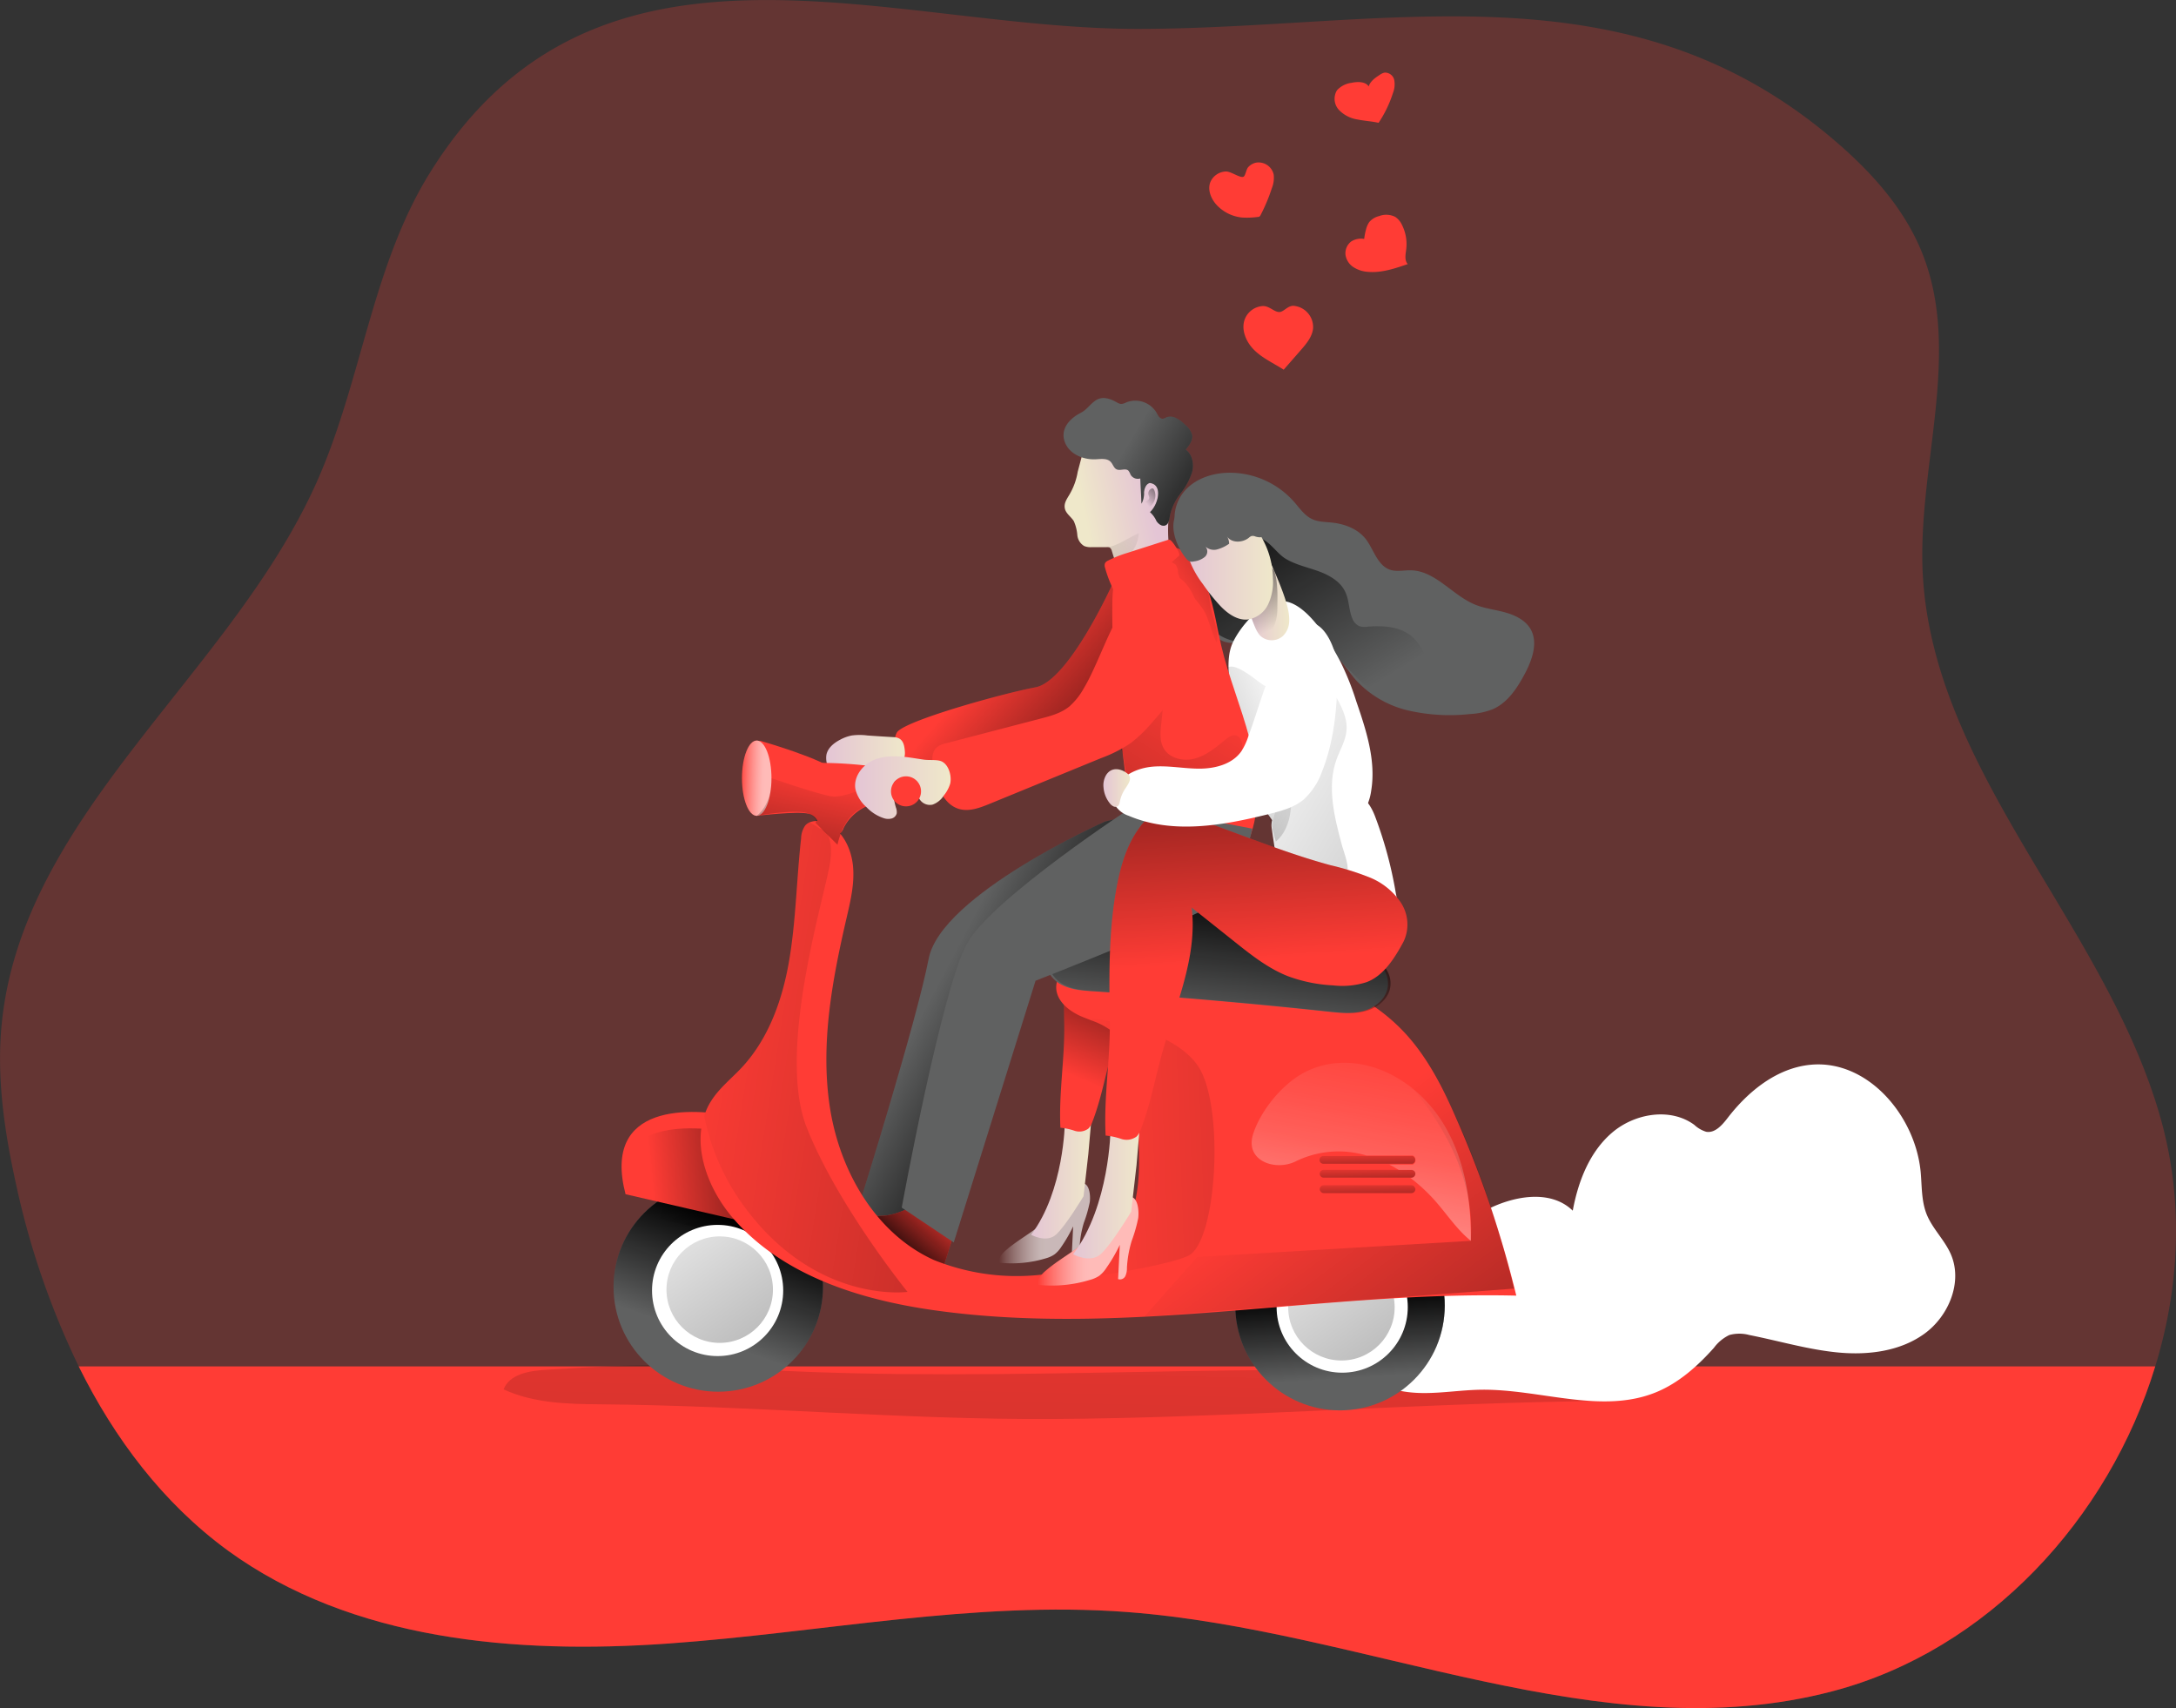 <svg id="Layer_1" data-name="Layer 1" xmlns="http://www.w3.org/2000/svg" xmlns:xlink="http://www.w3.org/1999/xlink" viewBox="0 0 562.03 441.11"><rect x="0" y="0" width="562.03" height="441.11" fill="#333333" stroke="none"/><defs><linearGradient id="linear-gradient" x1="260.59" y1="347.96" x2="284.09" y2="347.96" gradientUnits="userSpaceOnUse"><stop offset="0" stop-color="#fff" stop-opacity="0"/><stop offset="0.07" stop-color="#fff" stop-opacity="0.22"/><stop offset="0.16" stop-color="#fff" stop-opacity="0.45"/><stop offset="0.25" stop-color="#fff" stop-opacity="0.65"/><stop offset="0.33" stop-color="#fff" stop-opacity="0.8"/><stop offset="0.4" stop-color="#fff" stop-opacity="0.91"/><stop offset="0.46" stop-color="#fff" stop-opacity="0.98"/><stop offset="0.51" stop-color="#fff"/></linearGradient><linearGradient id="linear-gradient-2" x1="268.86" y1="335.71" x2="284.57" y2="335.71" gradientUnits="userSpaceOnUse"><stop offset="0" stop-color="#e4c5d5"/><stop offset="0.42" stop-color="#e9d3cf"/><stop offset="1" stop-color="#efe8ca"/></linearGradient><linearGradient id="linear-gradient-3" x1="292.87" y1="315.76" x2="313.03" y2="268.96" gradientUnits="userSpaceOnUse"><stop offset="0" stop-color="#010101" stop-opacity="0"/><stop offset="0.95" stop-color="#010101"/></linearGradient><linearGradient id="linear-gradient-4" x1="283.43" y1="307.61" x2="268.34" y2="983.77" xlink:href="#linear-gradient-3"/><linearGradient id="linear-gradient-5" x1="180.96" y1="344.94" x2="192.01" y2="314.39" xlink:href="#linear-gradient-3"/><linearGradient id="linear-gradient-6" x1="171.14" y1="341.49" x2="225.09" y2="336.29" xlink:href="#linear-gradient-3"/><linearGradient id="linear-gradient-7" x1="162.31" y1="299.95" x2="293.96" y2="484.74" xlink:href="#linear-gradient-3"/><linearGradient id="linear-gradient-8" x1="347.28" y1="356.04" x2="345.81" y2="332.64" xlink:href="#linear-gradient-3"/><linearGradient id="linear-gradient-9" x1="322.89" y1="304.5" x2="454.54" y2="489.29" xlink:href="#linear-gradient-3"/><linearGradient id="linear-gradient-10" x1="243.78" y1="287.99" x2="280.83" y2="307.5" xlink:href="#linear-gradient-3"/><linearGradient id="linear-gradient-11" x1="242.94" y1="339.14" x2="228.8" y2="355.23" xlink:href="#linear-gradient-3"/><linearGradient id="linear-gradient-12" x1="258.33" y1="202.86" x2="307.42" y2="246.09" xlink:href="#linear-gradient-3"/><linearGradient id="linear-gradient-13" x1="215.94" y1="228.59" x2="236.3" y2="228.59" xlink:href="#linear-gradient-2"/><linearGradient id="linear-gradient-14" x1="332.99" y1="337.07" x2="465.62" y2="513.57" xlink:href="#linear-gradient-3"/><linearGradient id="linear-gradient-15" x1="280.52" y1="329.39" x2="649.62" y2="315.74" xlink:href="#linear-gradient-3"/><linearGradient id="linear-gradient-16" x1="315.83" y1="297.39" x2="320.11" y2="259.91" xlink:href="#linear-gradient-3"/><linearGradient id="linear-gradient-17" x1="352.33" y1="212.34" x2="317.47" y2="155.54" xlink:href="#linear-gradient-3"/><linearGradient id="linear-gradient-18" x1="318.94" y1="220.3" x2="585.65" y2="378.61" xlink:href="#linear-gradient-3"/><linearGradient id="linear-gradient-19" x1="341.38" y1="220.23" x2="217.78" y2="273.87" xlink:href="#linear-gradient-3"/><linearGradient id="linear-gradient-20" x1="307.29" y1="187.48" x2="360.76" y2="153.19" xlink:href="#linear-gradient-3"/><linearGradient id="linear-gradient-21" x1="313.79" y1="207.7" x2="212.05" y2="369.9" xlink:href="#linear-gradient-3"/><linearGradient id="linear-gradient-22" x1="299.23" y1="160" x2="282.24" y2="163.56" xlink:href="#linear-gradient-2"/><linearGradient id="linear-gradient-23" x1="298.79" y1="162.76" x2="202.73" y2="318.83" xlink:href="#linear-gradient-3"/><linearGradient id="linear-gradient-24" x1="293.44" y1="147.31" x2="324.97" y2="166.33" xlink:href="#linear-gradient-3"/><linearGradient id="linear-gradient-25" x1="324.26" y1="187.08" x2="335.53" y2="187.08" xlink:href="#linear-gradient-2"/><linearGradient id="linear-gradient-26" x1="332.27" y1="194.3" x2="319.45" y2="163.42" xlink:href="#linear-gradient-3"/><linearGradient id="linear-gradient-27" x1="309.08" y1="178.67" x2="331.35" y2="178.67" xlink:href="#linear-gradient-2"/><linearGradient id="linear-gradient-28" x1="270.55" y1="352.67" x2="296.59" y2="352.67" xlink:href="#linear-gradient"/><linearGradient id="linear-gradient-29" x1="279.71" y1="339.09" x2="297.12" y2="339.09" xlink:href="#linear-gradient-2"/><linearGradient id="linear-gradient-30" x1="325.89" y1="280.16" x2="318.58" y2="170.45" xlink:href="#linear-gradient-3"/><linearGradient id="linear-gradient-31" x1="191.1" y1="200.84" x2="203.85" y2="201.18" xlink:href="#linear-gradient"/><linearGradient id="linear-gradient-32" x1="217.09" y1="232.26" x2="202.71" y2="295.65" xlink:href="#linear-gradient-3"/><linearGradient id="linear-gradient-33" x1="223.39" y1="235.53" x2="248.03" y2="235.53" xlink:href="#linear-gradient-2"/><linearGradient id="linear-gradient-34" x1="177.34" y1="298.21" x2="536.85" y2="355.42" xlink:href="#linear-gradient-3"/><linearGradient id="linear-gradient-35" x1="368.48" y1="261.09" x2="331.91" y2="461" gradientUnits="userSpaceOnUse"><stop offset="0" stop-color="#fff" stop-opacity="0"/><stop offset="0.11" stop-color="#fff" stop-opacity="0.01"/><stop offset="0.18" stop-color="#fff" stop-opacity="0.04"/><stop offset="0.24" stop-color="#fff" stop-opacity="0.1"/><stop offset="0.29" stop-color="#fff" stop-opacity="0.18"/><stop offset="0.34" stop-color="#fff" stop-opacity="0.28"/><stop offset="0.38" stop-color="#fff" stop-opacity="0.41"/><stop offset="0.43" stop-color="#fff" stop-opacity="0.56"/><stop offset="0.46" stop-color="#fff" stop-opacity="0.74"/><stop offset="0.5" stop-color="#fff" stop-opacity="0.93"/><stop offset="0.51" stop-color="#fff"/></linearGradient><linearGradient id="linear-gradient-36" x1="355.64" y1="328.99" x2="355.93" y2="342.37" xlink:href="#linear-gradient-3"/><linearGradient id="linear-gradient-37" x1="355.7" y1="332.6" x2="355.99" y2="345.98" xlink:href="#linear-gradient-3"/><linearGradient id="linear-gradient-38" x1="353.16" y1="304.45" x2="353.45" y2="317.75" xlink:href="#linear-gradient-3"/><linearGradient id="linear-gradient-39" x1="287.53" y1="235.62" x2="294.4" y2="235.62" xlink:href="#linear-gradient-2"/><linearGradient id="linear-gradient-40" x1="298.29" y1="161.88" x2="306.07" y2="155.02" xlink:href="#linear-gradient-3"/></defs><title>love 2</title><path d="M559.2,385c-12,39.34-43.26,73.35-83.3,83.88C416.23,484.63,355.07,453,293.52,448.43c-39.48-2.94-78.83,5.34-118.34,8.14s-81.77-.76-113.78-24C44.64,420.31,32.1,403.65,22.86,385A208.83,208.83,0,0,1,6.68,338c-3-13.61-5.09-27.61-3.7-41.5,5.4-54.44,59.46-90.29,81.56-140.33C96,130.22,98.67,100.6,113.67,76.6c43.12-69.16,118.31-36.95,182.8-37S422.91,22.05,477.05,69c9.14,7.9,17.42,17.18,21.92,28.4,10.32,25.63-1,54.52.14,82.09,2.29,52.22,48.21,92.23,61.82,142.69C566.51,342.87,565.47,364.65,559.2,385Z" transform="translate(-2.53 -32.14)" fill="#ff3c35" opacity="0.24" style="isolation:isolate"/><path d="M284,342.6a34.25,34.25,0,0,1-1.52,5.29,26,26,0,0,0-1.1,6.25,4.49,4.49,0,0,1-.38,2,1.38,1.38,0,0,1-1.68.7l.39-8a37.54,37.54,0,0,1-3.08,5.32,7.57,7.57,0,0,1-1.71,1.9,7.27,7.27,0,0,1-2.15,1,30.42,30.42,0,0,1-12.18,1.15c-.16-1.28.82-2.4,1.8-3.24,3.87-3.35,8.8-5.52,12-9.54,1.17-1.48,2.06-3.17,3.23-4.65.93-1.18,3-3.39,4.71-3.06S284.21,341.21,284,342.6Z" transform="translate(-2.53 -32.14)" opacity="0.65" fill="url(#linear-gradient)"/><path d="M277.57,321.93s-.16,17.73-8.71,29.08c0,0,3.89,2.18,6.38,0s7.15-9.95,7.15-9.95l1.24-10.89.94-10.73Z" transform="translate(-2.53 -32.14)" fill="url(#linear-gradient-2)"/><path d="M345.89,278.11a9.28,9.28,0,0,0-.65-9.08,16,16,0,0,0-7.32-5.88,65.1,65.1,0,0,0-9.09-2.83c-11.36-3.09-22.22-7.75-33.36-11.54-2.05-.7-4.24-1.37-6.34-.85a9.2,9.2,0,0,0-4.82,3.69c-2.87,3.86-4.28,8.61-5.19,13.33-2,10.38-1.86,21.05-1.7,31.62.14,9-1.45,17.79-1,26.8a15.63,15.63,0,0,1,3.67.79,3.9,3.9,0,0,0,3.57-.58,4.61,4.61,0,0,0,1-1.69c2.19-5.63,3.27-11.62,4.88-17.44,3.13-11.31,8.38-22.58,7-34.24l10,8c3.88,3.09,7.85,6.24,12.48,8.05a34.91,34.91,0,0,0,10.47,2.13,18.55,18.55,0,0,0,7.78-.74C341.24,286.13,343.87,281.88,345.89,278.11Z" transform="translate(-2.53 -32.14)" fill="#ff3c35"/><path d="M345.89,278.11a9.28,9.28,0,0,0-.65-9.08,16,16,0,0,0-7.32-5.88,65.1,65.1,0,0,0-9.09-2.83c-11.36-3.09-22.22-7.75-33.36-11.54-2.05-.7-4.24-1.37-6.34-.85a9.2,9.2,0,0,0-4.82,3.69c-2.87,3.86-4.28,8.61-5.19,13.33-2,10.38-1.86,21.05-1.7,31.62.14,9-1.45,17.79-1,26.8a15.63,15.63,0,0,1,3.67.79,3.9,3.9,0,0,0,3.57-.58,4.61,4.61,0,0,0,1-1.69c2.19-5.63,3.27-11.62,4.88-17.44,3.13-11.31,8.38-22.58,7-34.24l10,8c3.88,3.09,7.85,6.24,12.48,8.05a34.91,34.91,0,0,0,10.47,2.13,18.55,18.55,0,0,0,7.78-.74C341.24,286.13,343.87,281.88,345.89,278.11Z" transform="translate(-2.53 -32.14)" fill="url(#linear-gradient-3)"/><path d="M559.2,385c-12,39.34-43.26,73.35-83.3,83.88C416.23,484.63,355.07,453,293.52,448.43c-39.48-2.94-78.83,5.34-118.34,8.14s-81.77-.76-113.78-24C44.64,420.31,32.1,403.65,22.86,385Z" transform="translate(-2.53 -32.14)" fill="#ff3c35"/><path d="M143.44,385.89c-4.22.25-9.32,1.11-10.84,5.05,7.62,3.51,16.28,3.79,24.66,3.85,39.46.31,77.65,4,117.1,3.8,44.27-.26,89.75-3.77,134-4.54,7.57-.13,15.39-.45,22.2-3.76q-25.21-2.69-50.56-3.7c-64.21-2.58-128.62,3.3-192.76-1.51C172.54,384,158.17,385,143.44,385.89Z" transform="translate(-2.53 -32.14)" fill="url(#linear-gradient-4)"/><path d="M368.21,360a55.53,55.53,0,0,1,17.72-15.14c7.18-3.87,17-5.74,22.82-.07,1.39-7.55,4.33-15.17,10.17-20.16s15.06-6.54,21.23-2a7.83,7.83,0,0,0,3.05,1.78c2.31.42,4.16-1.76,5.59-3.61,5.34-6.93,12.78-12.91,21.49-13.7,14.64-1.33,27,13.15,28.34,27.79.32,3.61.18,7.36,1.5,10.74,1.49,3.78,4.67,6.69,6.29,10.42,3.1,7.14-.52,15.94-6.82,20.51s-14.58,5.59-22.33,4.85-15.26-3-22.91-4.51a9.78,9.78,0,0,0-5.15,0,10.67,10.67,0,0,0-4,3.32c-4.22,4.72-9.07,9.06-14.93,11.46-14.14,5.78-30.07-.9-45.35-.65-6.79.11-13.65,1.61-20.33.36-6.35-1.19-15-6.91-11.4-13.78,1.37-2.61,6-5.28,8-7.74C363.7,366.78,365.75,363.25,368.21,360Z" transform="translate(-2.53 -32.14)" fill="#fff"/><circle cx="185.52" cy="332.35" r="27.05" fill="#606161"/><circle cx="185.52" cy="332.35" r="27.05" fill="url(#linear-gradient-5)"/><path d="M164.1,340.54l44.8,10.34s-4.82-27.91-16.19-30.33S157.9,316.76,164.1,340.54Z" transform="translate(-2.53 -32.14)" fill="#ff3c35"/><path d="M163.62,344.77l44.79,10.33s-4.82-27.91-16.19-30.32S157.41,321,163.62,344.77Z" transform="translate(-2.53 -32.14)" fill="url(#linear-gradient-6)"/><circle cx="185.35" cy="333.26" r="16.94" fill="#fff"/><circle cx="185.89" cy="333.04" r="13.75" fill="url(#linear-gradient-7)"/><circle cx="346.1" cy="337.17" r="27.05" fill="#606161"/><circle cx="346.1" cy="337.17" r="27.05" fill="url(#linear-gradient-8)"/><circle cx="346.67" cy="337.55" r="16.94" fill="#fff"/><circle cx="346.47" cy="337.59" r="13.75" fill="url(#linear-gradient-9)"/><path d="M287.89,244.32s-42.27,18.83-45.49,35.37-17.46,62-17.46,62l11.49,14,25.27-73.28L294,242.82Z" transform="translate(-2.53 -32.14)" fill="#606161"/><path d="M287.89,244.32s-42.27,18.83-45.49,35.37-17.46,62-17.46,62l11.49,14,25.27-73.28L294,242.82Z" transform="translate(-2.53 -32.14)" fill="url(#linear-gradient-10)"/><path d="M228.71,346.12c-3.28-.17-6.53-.86-9.82-.82a8.22,8.22,0,0,0-4.84,1.26,3.73,3.73,0,0,0-1.41,4.45,5.06,5.06,0,0,0,1.53,1.66,29.21,29.21,0,0,0,15.33,6.09c2.38.21,4.78.13,7.16.41a24.1,24.1,0,0,1,8.73,2.8l3.72-11.88a2.63,2.63,0,0,0-1.31-3.92c-2.67-1.56-6.45-3.75-9.61-2.39C234.87,345.21,232.55,346.32,228.71,346.12Z" transform="translate(-2.53 -32.14)" fill="#ff3c35"/><path d="M228.71,346.12c-3.28-.17-6.53-.86-9.82-.82a8.22,8.22,0,0,0-4.84,1.26,3.73,3.73,0,0,0-1.41,4.45,5.06,5.06,0,0,0,1.53,1.66,29.21,29.21,0,0,0,15.33,6.09c2.38.21,4.78.13,7.16.41a24.1,24.1,0,0,1,8.73,2.8l3.72-11.88a2.63,2.63,0,0,0-1.31-3.92c-2.67-1.56-6.45-3.75-9.61-2.39C234.87,345.21,232.55,346.32,228.71,346.12Z" transform="translate(-2.53 -32.14)" fill="url(#linear-gradient-11)"/><path d="M290.18,182.29S278.7,208,270,209.63s-34.23,8.73-35.84,11.71.46,9.42.46,9.42,16.31,3.68,30.78-2.53a108.81,108.81,0,0,0,25.73-16.08l3.22-26.41Z" transform="translate(-2.53 -32.14)" fill="#ff3c35"/><path d="M290.18,182.29S278.7,208,270,209.63s-34.23,8.73-35.84,11.71.46,9.42.46,9.42,16.31,3.68,30.78-2.53a108.81,108.81,0,0,0,25.73-16.08l3.22-26.41Z" transform="translate(-2.53 -32.14)" fill="url(#linear-gradient-12)"/><path d="M226.55,222.07a15.43,15.43,0,0,0-4,0,10.44,10.44,0,0,0-3.05,1.11c-1.59.83-3.13,2.08-3.51,3.83a5.54,5.54,0,0,0,.35,3,7.69,7.69,0,0,0,5.69,5.09,2.38,2.38,0,0,0,2.54-.9,7.19,7.19,0,0,0,.33-1.23,3.57,3.57,0,0,1,2.85-2.24,20.92,20.92,0,0,1,3.8-.12,5.28,5.28,0,0,0,3.55-1.12,4.16,4.16,0,0,0,1.14-3.33c-.14-2-.65-3.47-2.66-3.64C231.27,222.39,228.91,222.24,226.55,222.07Z" transform="translate(-2.53 -32.14)" fill="url(#linear-gradient-13)"/><path d="M394.17,366.73c-50.12-1.21-100.44,10.77-150.11,3.81-19.53-2.73-39.82-9.11-52.54-24.21-6-7.17-9.94-17.42-7.1-26a15.76,15.76,0,0,1,1.84-3.95c2.08-3.26,5.2-5.71,7.83-8.52,7.1-7.62,10.67-17.91,12.36-28.19s1.84-20.75,3-31.07a6,6,0,0,1,1.07-3.29,3.12,3.12,0,0,1,1.11-.8,5.51,5.51,0,0,1,4.64.32c4,2,6.16,6.54,6.58,11s-.62,8.87-1.63,13.23c-3.74,16.11-6.86,32.77-4.33,49.12s11.78,32.52,26.84,39.34a57,57,0,0,0,27.4,3.84c8.59-1,16.9-4.22,21.44-11.29,3.84-5.95,4.29-13.43,4.15-20.5A167,167,0,0,0,295.43,312c-.63-4.92-1.73-10.29-5.58-13.48a19.7,19.7,0,0,0-5.47-2.87c-1-.42-2.11-.8-3.12-1.28-2.91-1.39-5.75-3.78-5.92-7-.14-3,2.22-5.68,5-6.83s5.89-1.1,8.9-1c25.77.49,58-1,76.82,20.09,5.54,6.24,9.32,13.82,12.64,21.44A273.81,273.81,0,0,1,394.17,366.73Z" transform="translate(-2.53 -32.14)" fill="#ff3c35"/><path d="M345.4,293.38s39.45,25.19,37,59.2l-70.65,4.16L298.13,372.1l95.45-7.19s-15.24-66.8-40.11-74.36Z" transform="translate(-2.53 -32.14)" fill="url(#linear-gradient-14)"/><path d="M309.35,356.48c-7.55,3.43-38.79,7.45-38.79,7.45l.52-2.57c8.59-1,16.9-4.22,21.44-11.29,3.84-5.95,4.29-13.43,4.15-20.5A167,167,0,0,0,295.43,312c-.63-4.92-1.73-10.29-5.58-13.48a19.7,19.7,0,0,0-5.47-2.87l.1-.55s20.71,2.18,27.54,12.43S316.9,353.09,309.35,356.48Z" transform="translate(-2.53 -32.14)" fill="url(#linear-gradient-15)"/><path d="M282.35,274.48c-3.63.09-8,.76-9.4,4.13-1.11,2.79.71,6.05,3.3,7.58s5.7,1.75,8.7,1.95q30.27,2,60.45,5.24c3,.32,6,.65,8.91-.06s5.69-2.68,6.51-5.55a6.55,6.55,0,0,0-2.4-6.9c-2.66-1.92-4.45-.53-7.17-.3-2.88.23-6-.85-8.84-1.37-6.64-1.21-16.76-14.52-23.47-15.27C305.66,262.43,295.71,274.16,282.35,274.48Z" transform="translate(-2.53 -32.14)" fill="#606161"/><path d="M283,274.48c-3.63.09-8,.76-9.4,4.13-1.11,2.79.71,6.05,3.3,7.58s5.7,1.75,8.7,1.95q30.27,2,60.45,5.24c3,.32,6,.65,8.91-.06s5.69-2.68,6.51-5.55a6.55,6.55,0,0,0-2.4-6.9c-2.66-1.92-4.45-.53-7.17-.3-2.88.23-6-.85-8.84-1.37-6.64-1.21-9-12.56-15.67-13.31C314.06,264.39,296.32,274.16,283,274.48Z" transform="translate(-2.53 -32.14)" fill="url(#linear-gradient-16)"/><path d="M296.51,346.73a39.1,39.1,0,0,1-1.68,5.86,29.05,29.05,0,0,0-1.23,6.92,4.81,4.81,0,0,1-.41,2.17,1.53,1.53,0,0,1-1.87.78l.44-8.85a40.68,40.68,0,0,1-3.42,5.89,8.3,8.3,0,0,1-1.89,2.11,8.13,8.13,0,0,1-2.39,1.05,33.83,33.83,0,0,1-13.49,1.28c-.18-1.42.91-2.66,2-3.6,4.29-3.71,9.76-6.11,13.28-10.56,1.29-1.64,2.28-3.51,3.58-5.16,1-1.3,3.29-3.75,5.22-3.39S296.72,345.18,296.51,346.73Z" transform="translate(-2.53 -32.14)" fill="#ff3c35"/><path d="M306.81,169.63c-1.86-3.59-.72-8.26,2.1-11.16s7-4.19,11-4.25a22.26,22.26,0,0,1,16.87,7.52c1.43,1.64,2.7,3.55,4.67,4.46,1.58.74,3.4.71,5.14.9,3.26.35,6.58,1.6,8.63,4.16s3,6.83,6.3,8c1.74.6,3.65.11,5.49.16,6.35.18,10.68,6.5,16.57,8.88,2.47,1,5.18,1.28,7.75,2s5.19,2,6.52,4.29c2,3.49.43,7.9-1.43,11.46-2,3.75-4.45,7.55-8.33,9.24a18.85,18.85,0,0,1-5.92,1.25,47.92,47.92,0,0,1-15.94-.93,26.58,26.58,0,0,1-13.63-8c-1.48-1.71-2.69-3.64-4.23-5.28a9.17,9.17,0,0,0-5.79-3.19c-3-.21-5.78,1.76-8.79,1.89-3.53.14-6.69-2.25-10.2-2.68-1.55-.19-3.15,0-4.65-.45-2.65-.8-4.33-3.46-5.07-6.13-1.35-4.79.11-9.59-.65-14.35C312.67,173.85,308.5,172.64,306.81,169.63Z" transform="translate(-2.53 -32.14)" fill="#606161"/><path d="M334.54,176.4c2.59,1.58,5.64,2.21,8.49,3.24s5.75,2.67,7,5.43c1,2.13.86,4.62,1.78,6.76a3.49,3.49,0,0,0,1.79,2,4.54,4.54,0,0,0,2.11.15c3.87-.29,8.09-.13,11.15,2.26,5,3.91,5.13,12.38,10.74,15.36.16.77-.84,1.2-1.62,1.32-6.37,1-13.33,1.15-18.78-2.31a31.8,31.8,0,0,1-5.41-4.71L345,199a10.35,10.35,0,0,0-2.49-2,8.57,8.57,0,0,0-4-.74,24.56,24.56,0,0,0-5.66.69c-1.5.36-3,.87-4.49,1.11a18.48,18.48,0,0,1-6-.19,12.07,12.07,0,0,1-5.47-2.12c-2.17-1.73-3.18-4.52-3.77-7.23a34.49,34.49,0,0,1-.74-8.17,5.9,5.9,0,0,1,.72-3.11,6.48,6.48,0,0,1,2.26-1.88c3.31-2,7.44-4.64,11.48-4.43C330,171,332,174.86,334.54,176.4Z" transform="translate(-2.53 -32.14)" fill="url(#linear-gradient-17)"/><path d="M348.73,203a69.41,69.41,0,0,1,4.08,10.17c2.58,7.52,5.2,15.44,3.86,23.29a13.59,13.59,0,0,1-2,5.43c-3.15,4.64-9.5,5.58-15.1,5.88a11.17,11.17,0,0,1-4.16-.3c-2.07-.69-3.57-2.47-4.82-4.26-7.28-10.43-9.8-23.45-10.64-36.14-.2-3.06-.28-6.26,1-9,2.09-4.46,8.32-11.85,13.92-10.56C340.69,188.79,346.16,198.12,348.73,203Z" transform="translate(-2.53 -32.14)" fill="#fff"/><path d="M363.05,262.81a9.56,9.56,0,0,1,.12,3.9c-.6,2.32-2.8,2.92-4.7,3.17a66.14,66.14,0,0,1-19.7-.33,4.6,4.6,0,0,1-3.3-1.77,8,8,0,0,1-.93-2.56,188.16,188.16,0,0,1-3.5-19,5.29,5.29,0,0,1,0-2.06,2.93,2.93,0,0,1,1.5-1.69A37,37,0,0,1,348.15,237c4.36-.49,7.35.36,9.5,5.86A104.5,104.5,0,0,1,363.05,262.81Z" transform="translate(-2.53 -32.14)" fill="#fff"/><path d="M346.92,210.91c1.84,3.11,3.76,6.51,3.37,10.1-.27,2.52-1.65,4.76-2.52,7.14-2.62,7.16-.56,15.08,1.41,22.45.44,1.62,2.25,6.07,1,7.16-1.05.89-4.15-1.79-5.36-2.43s-4.08,2.76-5.37,2.27c-5.57-2.14-7.88-2.33-8.24-10.44-.18-4,1-6.75,3-10,2.36-3.7,4.85-6.76,6.74-10.81C342,224.17,348.12,212.93,346.92,210.91Z" transform="translate(-2.53 -32.14)" fill="url(#linear-gradient-18)"/><path d="M330.88,208.41a2.29,2.29,0,0,1-1.5.87c-1,0-8.66-7.67-10.44-4-.25.49.88,1.26,1,1.79,3.79,14.18,8.33,28.22,12.11,42.4,2.68-2.2,3.75-5.85,3.94-9.31s-.37-6.93-.25-10.39c.18-5.07,1.77-10,2.51-15,.44-3,1.19-9.2-1-11.77C334.82,200.1,332.63,206.61,330.88,208.41Z" transform="translate(-2.53 -32.14)" fill="url(#linear-gradient-19)"/><path d="M292.52,177.47c-2.39,2.92-2.66,7-2.7,10.77-.15,14.49,1.45,28.93,3.3,43.3.86,6.73,1.87,13.7,5.58,19.38s10.92,9.66,17.35,7.49c4.74-1.61,8-6.15,9.59-10.9,2.7-7.92,1.74-16.65-.4-24.75s-5.4-15.87-7.31-24c-1.11-4.74-1.77-9.6-3.37-14.2-1.37-3.93-4.09-9.75-8.42-11C302,172.25,295.23,174.18,292.52,177.47Z" transform="translate(-2.53 -32.14)" fill="#ff3c35"/><path d="M304.68,176.77c.21.64,1.07.76,1.54,1.24a3.11,3.11,0,0,1,.53,1.81,10,10,0,0,0,2.74,5.16,34.9,34.9,0,0,1,3.8,4.54c1.61,2.64,2,5.86,3.51,8.57.51-2.83-.76-5.64-1.41-8.44-.62-2.64-.69-5.39-1.34-8s-2.07-5.27-4.5-6.46c-1.06-.53-2.1-.93-3.12-1.53a4,4,0,0,0-2.13-.65c-.62,0-1,.13-.9.77.05.45.69.91.91,1.3C304.65,175.66,304.49,176.16,304.68,176.77Z" transform="translate(-2.53 -32.14)" fill="url(#linear-gradient-20)"/><path d="M295.85,216.18a135.35,135.35,0,0,0,3.81-21.51c2.73,1.84,3.27,5.58,3.4,8.86a100.29,100.29,0,0,1-.55,15.11c-.26,2.28-.56,4.75.58,6.74,1.52,2.68,5.18,3.46,8.14,2.63s5.4-2.89,7.78-4.84c.79-.65,1.75-1.34,2.75-1.1,1.38.32,1.77,2.12,1.62,3.53-.55,5.28-4.66,9.66-9.43,12s-10.18,2.93-15.46,3.42a4.37,4.37,0,0,1-2.73-.33c-1.07-.66-1.36-2.06-1.55-3.3l-1.58-10.23c-.14-.9-1.35-2.82-1.2-3.53.2-1,1.33-1.06,1.82-1.9A20.9,20.9,0,0,0,295.85,216.18Z" transform="translate(-2.53 -32.14)" fill="url(#linear-gradient-21)"/><path d="M305.61,154.29c-.55,5.85-1.73,11.67-1.28,17.49.14,1.45.34,3-.38,4.26-.83,1.42-2.57,2-4.19,2.35a39.57,39.57,0,0,1-7.55.94,1.55,1.55,0,0,1-.8-.14,1.69,1.69,0,0,1-.42-.73c-.17-.55-.34-1.11-.52-1.66-.27-.76-.52-1.56-.76-2.36a1.55,1.55,0,0,0-.55-.9,1.07,1.07,0,0,0-.42-.1,1.89,1.89,0,0,0-.41,0c-1.28,0-2.53,0-3.81,0a4.51,4.51,0,0,1-1.94-.28,3.68,3.68,0,0,1-1.8-2.94,11.14,11.14,0,0,0-.9-3.5c-.7-1.14-2.05-1.94-2.32-3.29s.52-2.42,1.17-3.53a16.91,16.91,0,0,0,2.15-5.89l1.11-4.19c1.11-2,3.19-3.33,5.16-4.54s4.16-2.49,6.48-2.46a10.58,10.58,0,0,1,4.57,1.29,17,17,0,0,1,5.68,4,7,7,0,0,1,1.69,3.09A9.1,9.1,0,0,1,305.61,154.29Z" transform="translate(-2.53 -32.14)" fill="url(#linear-gradient-22)"/><path d="M291.31,176.73c-.23,0-.45.21-.73.14,0,0-.07,0-.11-.07-.27-.76-.52-1.56-.76-2.36a1.55,1.55,0,0,0-.55-.9,1.07,1.07,0,0,0-.42-.1c2.57-.46,5.13-2.34,7.93-3.63C296.67,169.81,296.49,175.73,291.31,176.73Z" transform="translate(-2.53 -32.14)" fill="url(#linear-gradient-23)"/><path d="M277.81,146.88c1.37,2.71,4.65,4,7.69,3.87,1.37-.07,3-.33,3.92.68.57.6.77,1.57,1.52,1.92.95.44,2.29-.4,3.05.34a3.73,3.73,0,0,1,.54,1,2.15,2.15,0,0,0,2.52,1l.31,6.52a5.55,5.55,0,0,0,.65-2.93c.09-1,.52-2.18,1.5-2.41,3.47.36,2.16,5.63.05,7.52a6.71,6.71,0,0,1,1.66,2.27c.51.8,1.47,1.52,2.34,1.14s1-1.59,1.15-2.56a14.44,14.44,0,0,1,2.74-5.67,17.39,17.39,0,0,0,3-5.58c.5-2.06.05-4.51-1.67-5.75.92-1.09,1.89-2.37,1.66-3.77a5,5,0,0,0-1.69-2.53c-1.36-1.33-3.23-2.77-5-2a2.68,2.68,0,0,1-.93.34c-.75,0-1.17-.82-1.52-1.48a6.38,6.38,0,0,0-7.88-2.74,2.84,2.84,0,0,1-1.37.39,2.42,2.42,0,0,1-1-.37c-1.64-.93-3.61-1.7-5.36-.64-1.5.91-2.36,2.46-4,3.3C278.72,140.25,276,143.17,277.81,146.88Z" transform="translate(-2.53 -32.14)" fill="#606161"/><path d="M277.81,146.88c1.37,2.71,4.65,4,7.69,3.87,1.37-.07,3-.33,3.92.68.57.6.77,1.57,1.52,1.92.95.44,2.29-.4,3.05.34a3.73,3.73,0,0,1,.54,1,2.15,2.15,0,0,0,2.52,1l.31,6.52a5.55,5.55,0,0,0,.65-2.93c.09-1,.52-2.18,1.5-2.41,3.54.48,2.16,5.63.05,7.52a6.71,6.71,0,0,1,1.66,2.27c.51.8,1.47,1.52,2.34,1.14s1-1.59,1.15-2.56a14.44,14.44,0,0,1,2.74-5.67,17.39,17.39,0,0,0,3-5.58c.5-2.06.05-4.51-1.67-5.75.92-1.09,1.89-2.37,1.66-3.77a5,5,0,0,0-1.69-2.53c-1.36-1.33-3.23-2.77-5-2a2.68,2.68,0,0,1-.93.34c-.75,0-1.17-.82-1.52-1.48a6.38,6.38,0,0,0-7.88-2.74,2.84,2.84,0,0,1-1.37.39,2.42,2.42,0,0,1-1-.37c-1.64-.93-3.61-1.7-5.36-.64-1.5.91-2.36,2.46-4,3.3C278.72,140.25,276,143.17,277.81,146.88Z" transform="translate(-2.53 -32.14)" fill="url(#linear-gradient-24)"/><path d="M295.39,240.26s-36.52,23.78-43.07,35.5S235.43,344,235.43,344l13.44,9L270,285.41s45-17.58,48.93-21.48S326,246.14,326,246.14Z" transform="translate(-2.53 -32.14)" fill="#606161"/><path d="M333.94,196.33a4.33,4.33,0,0,1-6.06-.17,1.7,1.7,0,0,1-.21-.28,9.71,9.71,0,0,1-1-1.83,58,58,0,0,1-2.28-6.69c0-.17-.07-.34-.11-.52-.62-4.67,4.92-12.85,6.48-9.28C335.81,188.89,336.81,193.35,333.94,196.33Z" transform="translate(-2.53 -32.14)" fill="url(#linear-gradient-25)"/><path d="M332.45,184.73c.07,1.59,0,3.22,0,4.82a11.67,11.67,0,0,1-.66,3.77,4.28,4.28,0,0,1-2.67,2.63,2.09,2.09,0,0,1-1.31,0s-.07,0-.11,0a9.71,9.71,0,0,1-1-1.83,58,58,0,0,1-2.28-6.69c0-.17-.07-.34-.11-.52a19.23,19.23,0,0,1,1-1.83c.69-1.14,1.45-2.25,2.25-3.36.66-.87,1.52-2.43,2.53-2.91C332.21,177.77,332.38,183.55,332.45,184.73Z" transform="translate(-2.53 -32.14)" fill="url(#linear-gradient-26)"/><path d="M310,177.44a24.85,24.85,0,0,0,3.24,5.57,48.51,48.51,0,0,0,4.59,5.72c1.83,1.88,4.21,3.59,6.83,3.41a6.93,6.93,0,0,0,5.38-3.86,13.58,13.58,0,0,0,1.27-6.73,21.76,21.76,0,0,0-2.43-9.73,12.47,12.47,0,0,0-4.53-5,14.26,14.26,0,0,0-6.9-1.65,11.4,11.4,0,0,0-4.11.52C308.4,167.5,308.45,173.18,310,177.44Z" transform="translate(-2.53 -32.14)" fill="url(#linear-gradient-27)"/><path d="M296.51,346.73a39.1,39.1,0,0,1-1.68,5.86,29.05,29.05,0,0,0-1.23,6.92,4.81,4.81,0,0,1-.41,2.17,1.53,1.53,0,0,1-1.87.78l.44-8.85a40.68,40.68,0,0,1-3.42,5.89,8.3,8.3,0,0,1-1.89,2.11,8.13,8.13,0,0,1-2.39,1.05,33.83,33.83,0,0,1-13.49,1.28c-.18-1.42.91-2.66,2-3.6,4.29-3.71,9.76-6.11,13.28-10.56,1.29-1.64,2.28-3.51,3.58-5.16,1-1.3,3.29-3.75,5.22-3.39S296.72,345.18,296.51,346.73Z" transform="translate(-2.53 -32.14)" opacity="0.65" fill="url(#linear-gradient-28)"/><path d="M289.36,323.83s-.17,19.64-9.65,32.22c0,0,4.31,2.41,7.07,0s7.92-11,7.92-11L296.08,333l1-11.89Z" transform="translate(-2.53 -32.14)" fill="url(#linear-gradient-29)"/><path d="M365.06,275.28a10.29,10.29,0,0,0-.72-10.06,17.76,17.76,0,0,0-8.11-6.51,70.48,70.48,0,0,0-10.08-3.14c-12.58-3.42-24.61-8.59-37-12.79-2.26-.77-4.69-1.52-7-.94a10.17,10.17,0,0,0-5.34,4.09c-3.17,4.28-4.74,9.54-5.75,14.77-2.23,11.5-2.06,23.32-1.88,35,.15,10-1.61,19.71-1.08,29.69a17.44,17.44,0,0,1,4.06.88,4.32,4.32,0,0,0,3.95-.64,5.09,5.09,0,0,0,1.09-1.87c2.43-6.24,3.62-12.88,5.4-19.33,3.48-12.53,9.29-25,7.72-37.93l11.07,8.82c4.31,3.44,8.7,6.92,13.83,8.93a39.2,39.2,0,0,0,11.61,2.36,20.54,20.54,0,0,0,8.62-.82C359.91,284.17,362.82,279.46,365.06,275.28Z" transform="translate(-2.53 -32.14)" fill="#ff3c35"/><path d="M365.06,275.28a10.29,10.29,0,0,0-.72-10.06,17.76,17.76,0,0,0-8.11-6.51,70.48,70.48,0,0,0-10.08-3.14c-12.58-3.42-24.61-8.59-37-12.79-2.26-.77-4.69-1.52-7-.94a10.17,10.17,0,0,0-5.34,4.09c-3.17,4.28-4.74,9.54-5.75,14.77-2.23,11.5-2.06,23.32-1.88,35,.15,10-1.61,19.71-1.08,29.69a17.44,17.44,0,0,1,4.06.88,4.32,4.32,0,0,0,3.95-.64,5.09,5.09,0,0,0,1.09-1.87c2.43-6.24,3.62-12.88,5.4-19.33,3.48-12.53,9.29-25,7.72-37.93l11.07,8.82c4.31,3.44,8.7,6.92,13.83,8.93a39.2,39.2,0,0,0,11.61,2.36,20.54,20.54,0,0,0,8.62-.82C359.91,284.17,362.82,279.46,365.06,275.28Z" transform="translate(-2.53 -32.14)" fill="url(#linear-gradient-30)"/><path d="M198.88,223.44s17.14,4.91,19.38,7.92,2,15,2,15l-6.11-.26s.08-3-2.67-3.79-13.53.52-13.53.52S196.3,224.13,198.88,223.44Z" transform="translate(-2.53 -32.14)" fill="#ff3c35"/><ellipse cx="195.45" cy="200.96" rx="3.81" ry="9.72" fill="#ff3c35"/><ellipse cx="195.45" cy="200.96" rx="3.81" ry="9.72" opacity="0.65" fill="url(#linear-gradient-31)"/><path d="M324.94,222.34a16.37,16.37,0,0,1-1.77,3.79c-2.31,3.33-6.72,4.49-10.76,4.51s-8.08-.86-12.11-.52-8.32,2.26-9.8,6a4.92,4.92,0,0,0,0,3.91,6.59,6.59,0,0,0,3.53,2.77c11.36,4.86,24.4,2.52,36.39-.47,3.1-.77,6.29-1.64,8.76-3.66a17.83,17.83,0,0,0,4.86-7.42c3.25-8.2,3.93-17.2,3.95-26,0-6.6-5.7-18-12.21-9C330.6,203.35,328,214.14,324.94,222.34Z" transform="translate(-2.53 -32.14)" fill="#fff"/><path d="M214.6,229.15a109,109,0,0,1,13.56.92c9.19,1.15,2.29,9,2.29,9s-7.32.86-10.21,7.32S207.25,234.44,214.6,229.15Z" transform="translate(-2.53 -32.14)" fill="#ff3c35"/><path d="M201.79,233.1s11.5,4,15.4,4.67,10.57-3.58,14-2.93.65,3.26.65,3.26-6.17,1.62-9.1,4.38-3.9,7.8-3.9,7.8l-5.69-5.68s1-.85-1.67-2.3-13.48.52-13.48.52S202,240,201.79,233.1Z" transform="translate(-2.53 -32.14)" fill="url(#linear-gradient-32)"/><path d="M282.49,209.83a17.78,17.78,0,0,1-3.77,4.76c-2.14,1.73-4.82,2.45-7.41,3.12l-24.39,6.36a5.12,5.12,0,0,0-2.68,1.3c-1.05,1.17-1,3-.73,4.61.66,4.62,2.52,9.84,6.73,11.07,2.63.76,5.39-.3,7.93-1.34l28.73-11.78a35.55,35.55,0,0,0,7.68-3.89,35.09,35.09,0,0,0,5.45-5.25c5-5.64,10-11.78,12.07-19.25,2.18-7.78-2.16-23.63-12.38-17.92C291.15,186.41,287.4,201.65,282.49,209.83Z" transform="translate(-2.53 -32.14)" fill="#ff3c35"/><path d="M236.41,227.63c-3-.34-6.12-.3-8.78,1.06s-4.7,4.34-4.15,7.28a9,9,0,0,0,2.85,4.61,10.76,10.76,0,0,0,4.5,2.86,3.54,3.54,0,0,0,2,.07,1.86,1.86,0,0,0,1.32-1.35,3.34,3.34,0,0,0-.22-1.49,15.79,15.79,0,0,1-.63-5.6,2.13,2.13,0,0,1,.23-.93,1.8,1.8,0,0,1,.9-.65,3.6,3.6,0,0,1,4.09.77c1,1.2.73,3,1.55,4.31a3.14,3.14,0,0,0,3.32,1.36,5.67,5.67,0,0,0,2.9-2.34,9.12,9.12,0,0,0,1.64-3c.5-1.89-.31-5.15-2.39-5.9-1.18-.42-3.06-.19-4.35-.37C239.57,228.09,238,227.81,236.41,227.63Z" transform="translate(-2.53 -32.14)" fill="url(#linear-gradient-33)"/><circle cx="234.01" cy="204.36" r="3.88" fill="#ff3c35"/><path d="M236.93,365.76s-24.38,3.4-43.15-23.41a58.83,58.83,0,0,1-9.36-22,15.76,15.76,0,0,1,1.84-3.95c2.08-3.26,5.2-5.71,7.83-8.52,7.1-7.62,10.67-17.91,12.36-28.19s1.84-20.75,3-31.07a6,6,0,0,1,1.07-3.29,3.12,3.12,0,0,1,1.11-.8,16.38,16.38,0,0,1,2.56,1.56s3.78.21,2.81,8.25-14.13,48.76-6.1,69S236.93,365.76,236.93,365.76Z" transform="translate(-2.53 -32.14)" fill="url(#linear-gradient-34)"/><path d="M308.85,176.31a2.12,2.12,0,0,0,1.2.87,2.33,2.33,0,0,0,.87-.06,5.44,5.44,0,0,0,2.8-1.16,1.88,1.88,0,0,0,.11-2.71A3.28,3.28,0,0,0,317,174a9.83,9.83,0,0,0,3-1.45,3.75,3.75,0,0,0-.62-2c1.08,1.87,4,1.83,5.7.47a2.1,2.1,0,0,1,.7-.45,1.68,1.68,0,0,1,1,.12c.82.27,2,.39,2.27-.44a1.59,1.59,0,0,0,0-.75A12.65,12.65,0,0,0,327,164a9.18,9.18,0,0,0-3.77-2.62,17.06,17.06,0,0,0-8.82-1.14c-3.2.44-7.48,2.38-8.53,5.76S306.83,173.86,308.85,176.31Z" transform="translate(-2.53 -32.14)" fill="#606161"/><path d="M304.7,171.56a1.06,1.06,0,0,0-.72.07l-10.29,3.3a29.9,29.9,0,0,0-5,2,1.55,1.55,0,0,0-.75.65,1.69,1.69,0,0,0,0,1.15,31.69,31.69,0,0,0,2.82,6.94c6.22-1.3,11.3-5.63,16.09-9.82a.77.77,0,0,0,.29-.4C307.26,174.76,305.31,171.75,304.7,171.56Z" transform="translate(-2.53 -32.14)" fill="#ff3c35"/><path d="M382.43,352.57c-3.29-2.63-5.72-6.2-8.45-9.42a44.55,44.55,0,0,0-7.21-6.86h.31a1.07,1.07,0,0,0,1-1,1,1,0,0,0-1-1h-3.25c-.8-.49-1.63-1-2.46-1.39h6a1.21,1.21,0,0,0,.76-1.25c-.1-1-.76-1.1-.76-1.1H355.48a25.11,25.11,0,0,0-18.11,1.42c-5.33,2.77-13.54,0-11.12-7.14,2-6,7.38-12.57,12.89-15.58a22,22,0,0,1,10-2.64c10.6-.27,20.51,6.51,26.08,15.52S382.53,342,382.43,352.57Z" transform="translate(-2.53 -32.14)" opacity="0.65" fill="url(#linear-gradient-35)"/><path d="M368.06,331.67a1,1,0,0,1-.76,1,.59.59,0,0,1-.28,0H344.34a1,1,0,0,1,0-2H367a.77.77,0,0,1,.28,0A1,1,0,0,1,368.06,331.67Z" transform="translate(-2.53 -32.14)" fill="url(#linear-gradient-36)"/><path d="M368.12,335.25a1.07,1.07,0,0,1-1,1H344.4a1,1,0,0,1-1-1,1,1,0,0,1,1-1h22.68A1,1,0,0,1,368.12,335.25Z" transform="translate(-2.53 -32.14)" fill="url(#linear-gradient-37)"/><rect x="340.86" y="306.08" width="24.71" height="2.03" rx="1.02" fill="url(#linear-gradient-38)"/><path d="M288.27,232.22a5.18,5.18,0,0,0-.72,3.25,7.48,7.48,0,0,0,1.62,4.11,2.63,2.63,0,0,0,.89.77,1.18,1.18,0,0,0,1.14,0c.45-.31.52-.93.63-1.48a9.2,9.2,0,0,1,1.44-3.21c1-1.54,1.88-2.82.12-4S289.53,230.32,288.27,232.22Z" transform="translate(-2.53 -32.14)" fill="url(#linear-gradient-39)"/><path d="M299.35,160.83c.07-.34-.14-.67-.21-1a1.36,1.36,0,0,1,.77-1.5.62.62,0,0,1,.35-.06c.2.05.31.25.39.43a3.62,3.62,0,0,1-1.65,4.63.44.44,0,0,1-.35.07.53.53,0,0,1-.22-.2,1.42,1.42,0,0,1,0-1.46C298.7,161.37,299.24,161.32,299.35,160.83Z" transform="translate(-2.53 -32.14)" fill="url(#linear-gradient-40)"/><path d="M332.14,251.32A63.22,63.22,0,0,0,318,248.13" transform="translate(-2.53 -32.14)" fill="none"/><path d="M328.6,111.18a5.37,5.37,0,0,0-4.39,3c-1.32,2.77.06,6.17,2.24,8.33s5.06,3.44,7.64,5.1l4.46-5.1c1.42-1.63,2.91-3.41,3.13-5.56a5.51,5.51,0,0,0-5.1-5.84c-1.5,0-2.51,1.59-3.59,1.61C331.61,112.75,330.36,111.06,328.6,111.18Z" transform="translate(-2.53 -32.14)" fill="#ff3c35"/><path d="M351.51,94.51A3.85,3.85,0,0,0,350.06,98a4.59,4.59,0,0,0,2.08,3.15,7.85,7.85,0,0,0,3.66,1.19c3.52.33,7-.86,10.33-2-.9-1-.55-2.52-.39-3.84a11,11,0,0,0-1.08-6.24,5,5,0,0,0-1.74-2.1,5.17,5.17,0,0,0-4.21-.21,4.77,4.77,0,0,0-2.53,1.55,6,6,0,0,0-.81,1.83,17.11,17.11,0,0,0-.49,2.51A4.77,4.77,0,0,0,351.51,94.51Z" transform="translate(-2.53 -32.14)" fill="#ff3c35"/><path d="M319.14,76.43a4.53,4.53,0,0,0-4,2.75c-.78,2,.2,4.36,1.68,5.94a10.4,10.4,0,0,0,6.46,3.19,20.54,20.54,0,0,0,4.07-.14,1,1,0,0,0,.5-.13,1,1,0,0,0,.3-.41,45.16,45.16,0,0,0,2.88-6.89,7.16,7.16,0,0,0,.48-3.5,4,4,0,0,0-4.54-3.1,3.8,3.8,0,0,0-2.07,1.2c-.46.51-.7,2.1-1.11,2.38C323,78.33,320.52,76.36,319.14,76.43Z" transform="translate(-2.53 -32.14)" fill="#ff3c35"/><path d="M356.21,54.78c-.67-1.6-2.91-1.62-4.61-1.25a6.07,6.07,0,0,0-3.75,1.93,4.23,4.23,0,0,0,.51,5.07A8.43,8.43,0,0,0,353.17,63c1.79.37,3.64.45,5.43.86a30.52,30.52,0,0,0,3.7-7.67,6.15,6.15,0,0,0,.34-3.41,2.43,2.43,0,0,0-2.54-1.88,3.59,3.59,0,0,0-1.23.59c-1.3.84-2.72,1.87-2.91,3.4" transform="translate(-2.53 -32.14)" fill="#ff3c35"/></svg>